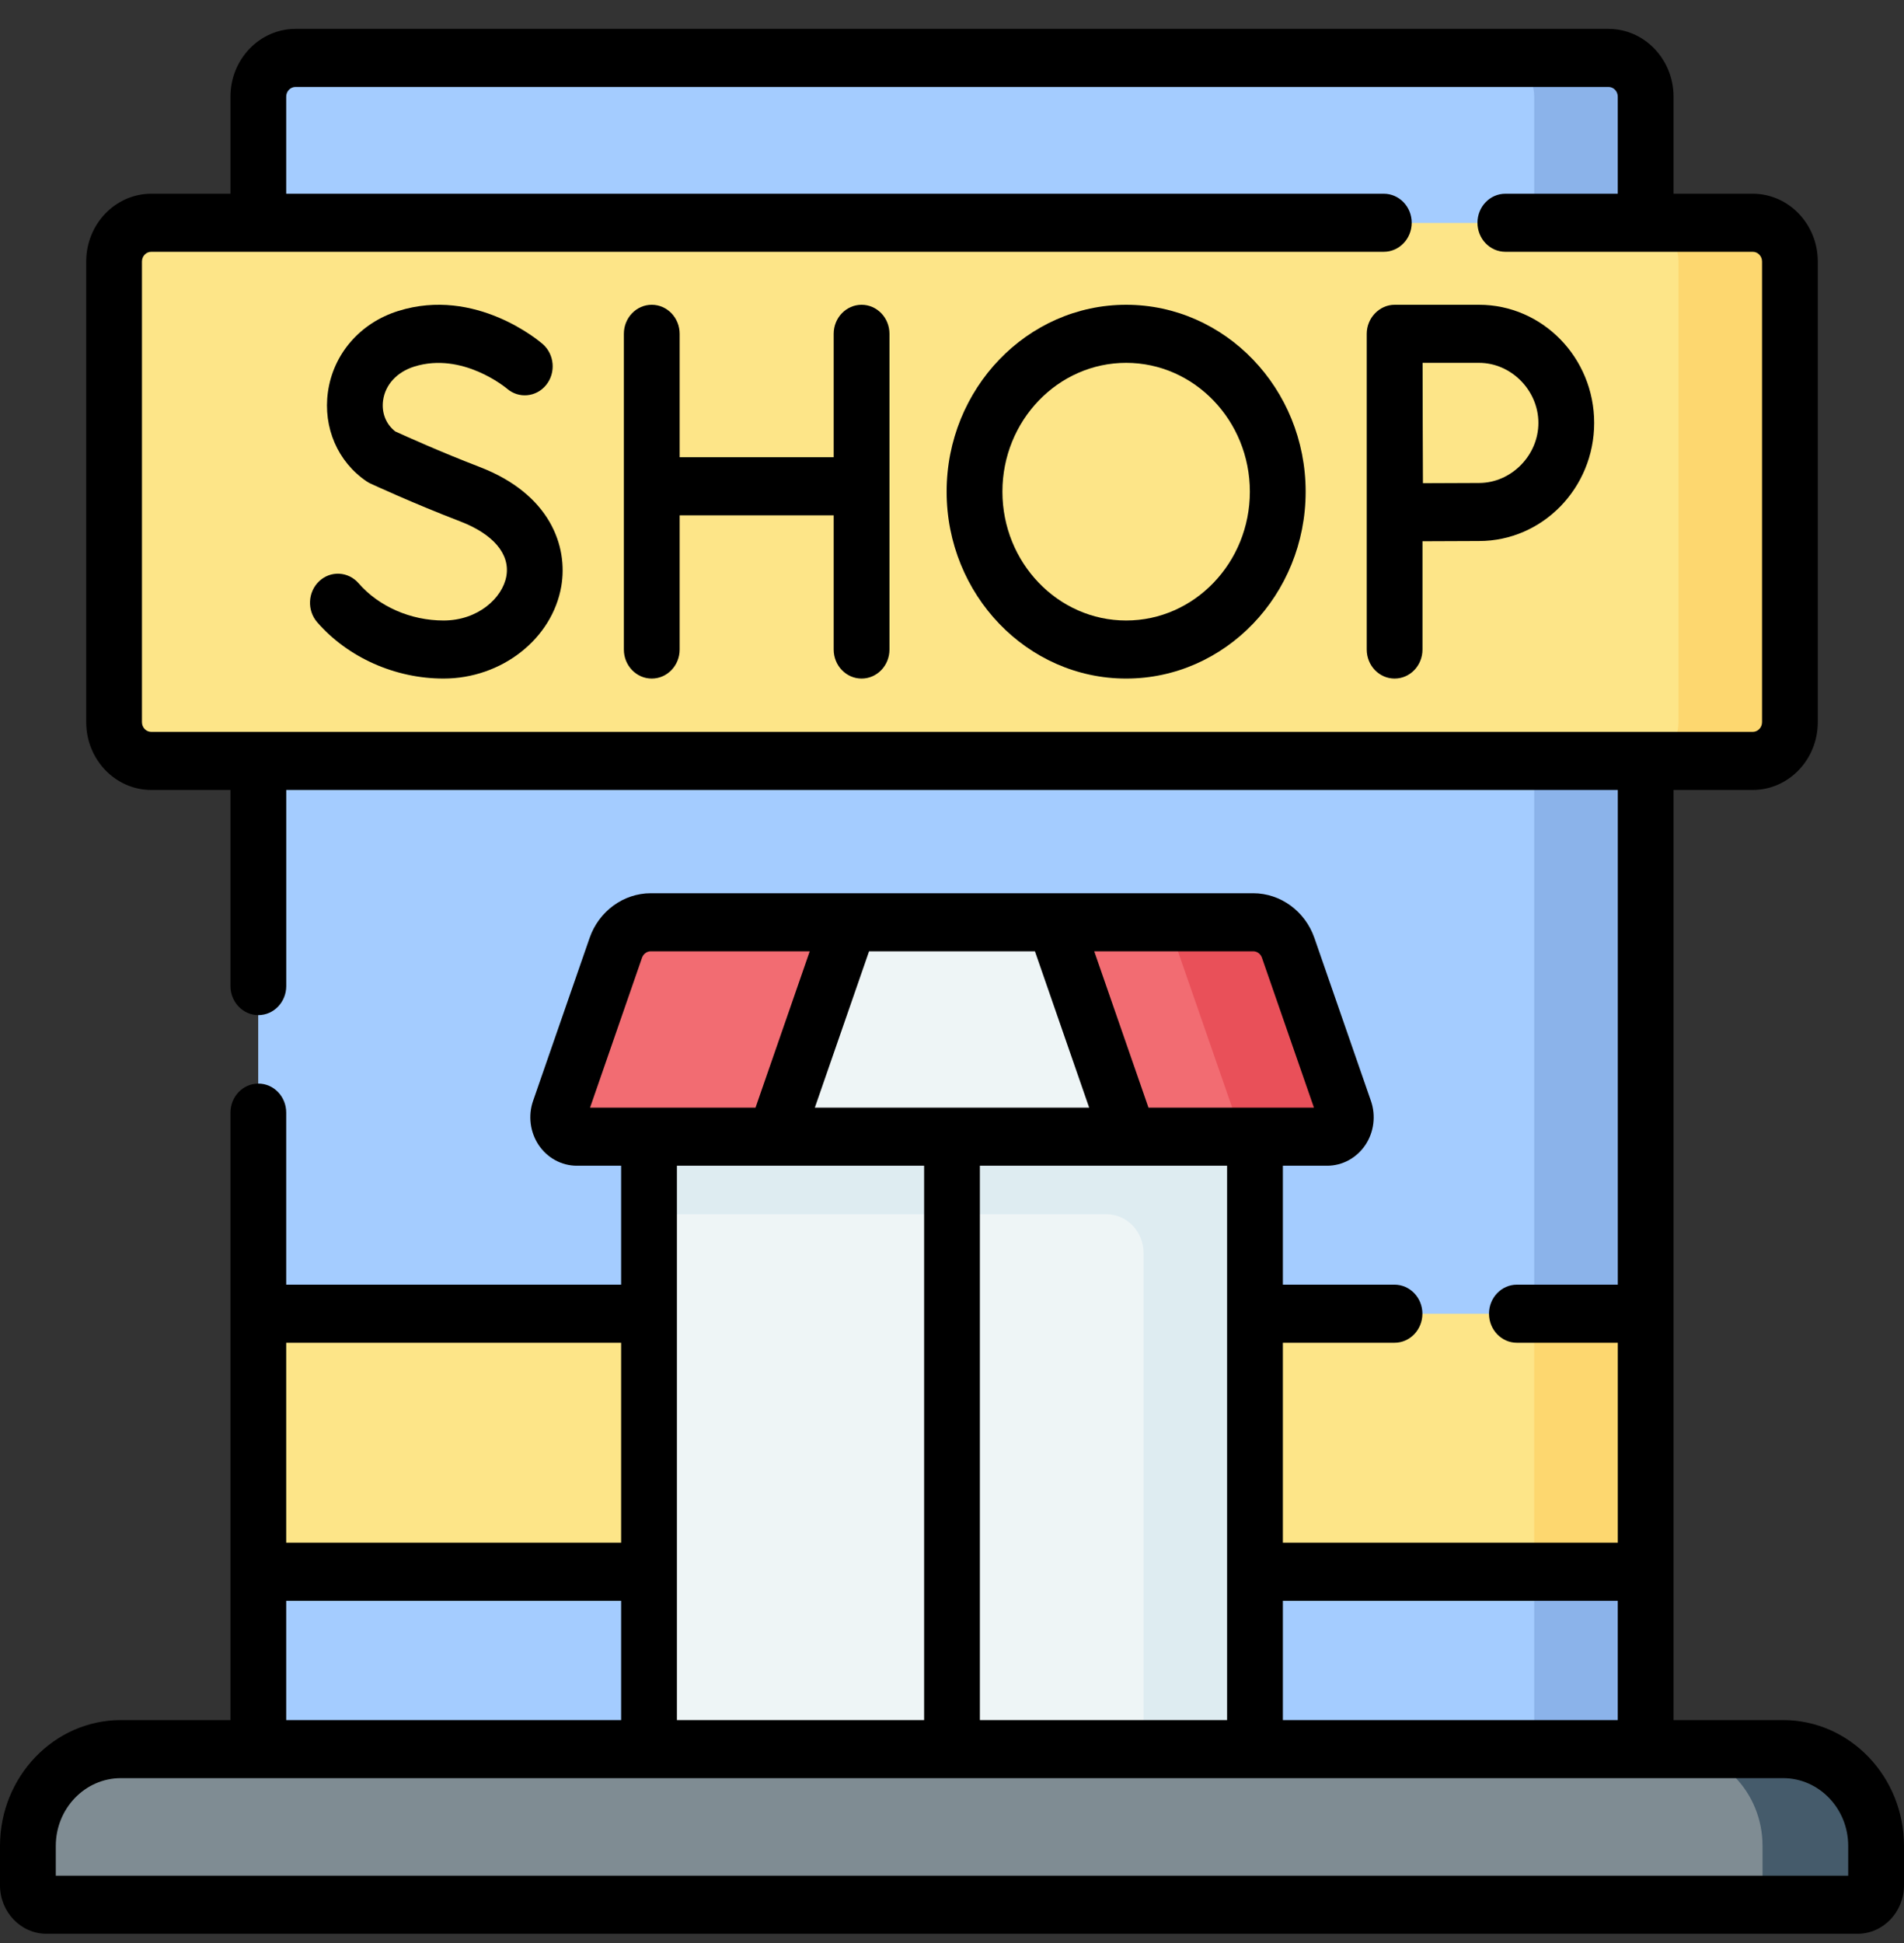 <svg xmlns="http://www.w3.org/2000/svg" width="50" height="51" viewBox="0 0 50 51" fill="none">
  <rect x="0" y="0" width="50" height="51" fill="#333333" stroke="none"/>
  <path d="M41.26 1.52H7.758C7.218 1.52 6.781 1.975 6.781 2.536V34.482L7.758 37.414L6.781 41.255V45.902L42.236 46.918V2.536C42.236 1.975 41.799 1.52 41.26 1.52Z" fill="#A4CCFF"/>
  <path d="M42.242 1.52H39.312C39.852 1.52 40.289 1.975 40.289 2.536V46.918L43.219 45.902V41.255L42.242 37.873L43.219 34.482V2.536C43.219 1.975 42.782 1.52 42.242 1.52Z" fill="#8BB3EA"/>
  <path d="M40.291 41.258H6.789V34.484H40.291L41.58 37.464L40.291 41.258Z" fill="#FDE588"/>
  <path d="M40.289 34.484H43.219V41.258H40.289V34.484Z" fill="#FDD76F"/>
  <path d="M44.86 19.977H3.977C3.437 19.977 3 19.522 3 18.961V6.868C3 6.307 3.437 5.852 3.977 5.852H44.86C45.399 5.852 45.836 6.307 45.836 6.868V18.961C45.836 19.522 45.399 19.977 44.86 19.977Z" fill="#FDE588"/>
  <path d="M46.031 5.852H43.102C43.641 5.852 44.078 6.307 44.078 6.868V18.961C44.078 19.522 43.641 19.977 43.102 19.977H46.031C46.571 19.977 47.008 19.522 47.008 18.961V6.868C47.008 6.307 46.571 5.852 46.031 5.852Z" fill="#FDD76F"/>
  <path d="M17.047 28.93H31.733V46.93H17.047V28.93Z" fill="#EEF5F6"/>
  <path d="M32.96 28.93H17.047V31.871H29.053C29.593 31.871 30.03 32.326 30.03 32.888V46.93H32.96V28.93Z" fill="#DEECF1"/>
  <path d="M33.582 29.839H29.644L24.851 28.822L20.353 29.839H15.145C14.807 29.839 14.571 29.489 14.686 29.158L16.17 24.882C16.309 24.479 16.677 24.211 17.088 24.211H22.306L25.73 25.227L27.69 24.211H31.638C32.05 24.211 32.417 24.479 32.557 24.882L34.041 29.158C34.156 29.489 33.92 29.839 33.582 29.839Z" fill="#F26C72"/>
  <path d="M35.317 29.158L33.833 24.882C33.693 24.479 33.326 24.211 32.914 24.211H29.984C30.396 24.211 30.763 24.479 30.903 24.882L32.387 29.158C32.502 29.489 32.266 29.839 31.927 29.839H34.857C35.196 29.839 35.431 29.489 35.317 29.158Z" fill="#E95059"/>
  <path d="M29.65 29.839H20.359L22.312 24.211H27.697L29.65 29.839Z" fill="#EEF5F6"/>
  <path d="M44.875 45.91H3.176C1.827 45.91 0.734 47.048 0.734 48.451V49.486C0.734 49.767 0.953 49.995 1.223 49.995H46.828C47.098 49.995 47.316 49.767 47.316 49.486V48.451C47.316 47.048 46.223 45.91 44.875 45.91Z" fill="#7F8C93"/>
  <path d="M46.822 45.91H43.844C45.192 45.91 46.285 47.048 46.285 48.451V49.486C46.285 49.767 46.066 49.995 45.797 49.995H48.775C49.045 49.995 49.264 49.767 49.264 49.486V48.451C49.264 47.048 48.171 45.91 46.822 45.91Z" fill="#455B6B"/>
  <path d="M46.826 45.149H43.948V20.735H46.027C46.97 20.735 47.736 19.937 47.736 18.956V6.863C47.736 5.883 46.97 5.085 46.027 5.085H43.948V2.536C43.948 1.556 43.182 0.758 42.239 0.758H7.761C6.818 0.758 6.052 1.556 6.052 2.536V5.085H3.973C3.03 5.085 2.264 5.883 2.264 6.863V18.956C2.264 19.937 3.03 20.735 3.973 20.735H6.052V25.882C6.052 26.303 6.38 26.645 6.784 26.645C7.189 26.645 7.517 26.303 7.517 25.882V20.735H42.484V33.72H39.835C39.43 33.72 39.102 34.062 39.102 34.482C39.102 34.903 39.43 35.245 39.835 35.245H42.484V40.493H33.689V35.245H36.62C37.025 35.245 37.353 34.903 37.353 34.482C37.353 34.062 37.025 33.72 36.62 33.72H33.689V30.598H34.853C35.25 30.598 35.624 30.396 35.852 30.058C36.081 29.719 36.136 29.285 36.001 28.896L34.517 24.62C34.273 23.918 33.628 23.446 32.91 23.446H17.09C16.372 23.446 15.727 23.918 15.483 24.62L13.999 28.896C13.864 29.285 13.92 29.719 14.148 30.058C14.376 30.396 14.75 30.598 15.147 30.598H16.311V33.72H7.516V29.204C7.516 28.783 7.189 28.442 6.784 28.442C6.38 28.442 6.052 28.783 6.052 29.204V45.149H3.174C1.424 45.149 0 46.631 0 48.452V49.487C0 50.188 0.548 50.758 1.221 50.758H48.779C49.452 50.758 50 50.188 50 49.487V48.452C50 46.631 48.576 45.149 46.826 45.149ZM3.728 18.956V6.863C3.728 6.723 3.838 6.609 3.973 6.609H36.339C36.744 6.609 37.072 6.268 37.072 5.847C37.072 5.426 36.744 5.085 36.339 5.085H7.516V2.536C7.516 2.396 7.626 2.282 7.761 2.282H42.239C42.374 2.282 42.483 2.396 42.483 2.536V5.085H39.531C39.127 5.085 38.799 5.426 38.799 5.847C38.799 6.268 39.127 6.609 39.531 6.609H46.027C46.162 6.609 46.272 6.723 46.272 6.863V18.956C46.272 19.096 46.162 19.211 46.027 19.211H3.973C3.838 19.211 3.728 19.097 3.728 18.956ZM42.483 42.018V45.149H33.689V42.018H42.483ZM32.224 45.149H25.732V30.598H32.224V45.149ZM27.178 24.97L28.602 29.074H21.398L22.822 24.97H27.178ZM33.139 25.138L34.505 29.074H30.16L28.735 24.97H32.91C33.012 24.97 33.105 25.038 33.139 25.138ZM16.86 25.138C16.895 25.038 16.988 24.97 17.09 24.97H21.264L19.84 29.074H15.495L16.86 25.138ZM24.268 30.598V45.149H17.776V30.598H24.268ZM16.311 35.245V40.493H7.516V35.245H16.311ZM7.516 42.018H16.311V45.149H7.516V42.018ZM48.535 49.233H1.465V48.452C1.465 47.471 2.232 46.673 3.174 46.673H46.826C47.769 46.673 48.535 47.471 48.535 48.452V49.233Z" fill="black"/>
  <path d="M22.626 8C22.221 8 21.893 8.341 21.893 8.762V12.001H17.848V8.762C17.848 8.341 17.52 8 17.115 8C16.711 8 16.383 8.341 16.383 8.762V17.049C16.383 17.47 16.711 17.811 17.115 17.811C17.52 17.811 17.848 17.47 17.848 17.049V13.526H21.893V17.049C21.893 17.47 22.221 17.811 22.626 17.811C23.03 17.811 23.358 17.47 23.358 17.049V8.762C23.358 8.341 23.03 8 22.626 8Z" fill="black"/>
  <path d="M12.593 12.256C11.572 11.864 10.625 11.436 10.381 11.325C10.135 11.136 10.016 10.835 10.06 10.51C10.117 10.097 10.423 9.765 10.878 9.622C12.146 9.225 13.294 10.185 13.312 10.2C13.622 10.469 14.082 10.426 14.342 10.105C14.602 9.783 14.562 9.302 14.252 9.031C14.181 8.969 12.496 7.523 10.456 8.163C9.456 8.476 8.749 9.293 8.611 10.293C8.482 11.225 8.87 12.121 9.623 12.632C9.655 12.654 9.689 12.673 9.724 12.69C9.77 12.711 10.859 13.215 12.086 13.686C12.955 14.02 13.397 14.542 13.298 15.119C13.199 15.693 12.555 16.287 11.648 16.287C10.784 16.287 9.949 15.921 9.416 15.309C9.144 14.997 8.681 14.973 8.381 15.256C8.082 15.539 8.059 16.021 8.33 16.333C9.137 17.259 10.377 17.811 11.648 17.811C13.174 17.811 14.503 16.769 14.74 15.387C14.919 14.341 14.45 12.969 12.593 12.256Z" fill="black"/>
  <path d="M38.84 8H36.623C36.224 8 35.891 8.347 35.891 8.762V17.049C35.891 17.47 36.218 17.811 36.623 17.811C37.028 17.811 37.355 17.47 37.355 17.049V14.207C37.858 14.205 38.501 14.201 38.84 14.201C40.507 14.201 41.864 12.81 41.864 11.101C41.864 9.391 40.508 8 38.84 8ZM38.84 12.677C38.503 12.677 37.869 12.68 37.367 12.683C37.364 12.145 37.361 11.46 37.361 11.101C37.361 10.797 37.359 10.084 37.358 9.524H38.84C39.685 9.524 40.399 10.246 40.399 11.101C40.399 11.955 39.685 12.677 38.84 12.677Z" fill="black"/>
  <path d="M29.573 8C26.974 8 24.859 10.201 24.859 12.905C24.859 15.611 26.974 17.811 29.573 17.811C32.173 17.811 34.287 15.611 34.287 12.905C34.287 10.2 32.173 8 29.573 8ZM29.573 16.287C27.782 16.287 26.324 14.77 26.324 12.905C26.324 11.041 27.782 9.524 29.573 9.524C31.365 9.524 32.822 11.041 32.822 12.905C32.822 14.77 31.365 16.287 29.573 16.287Z" fill="black"/>
</svg>